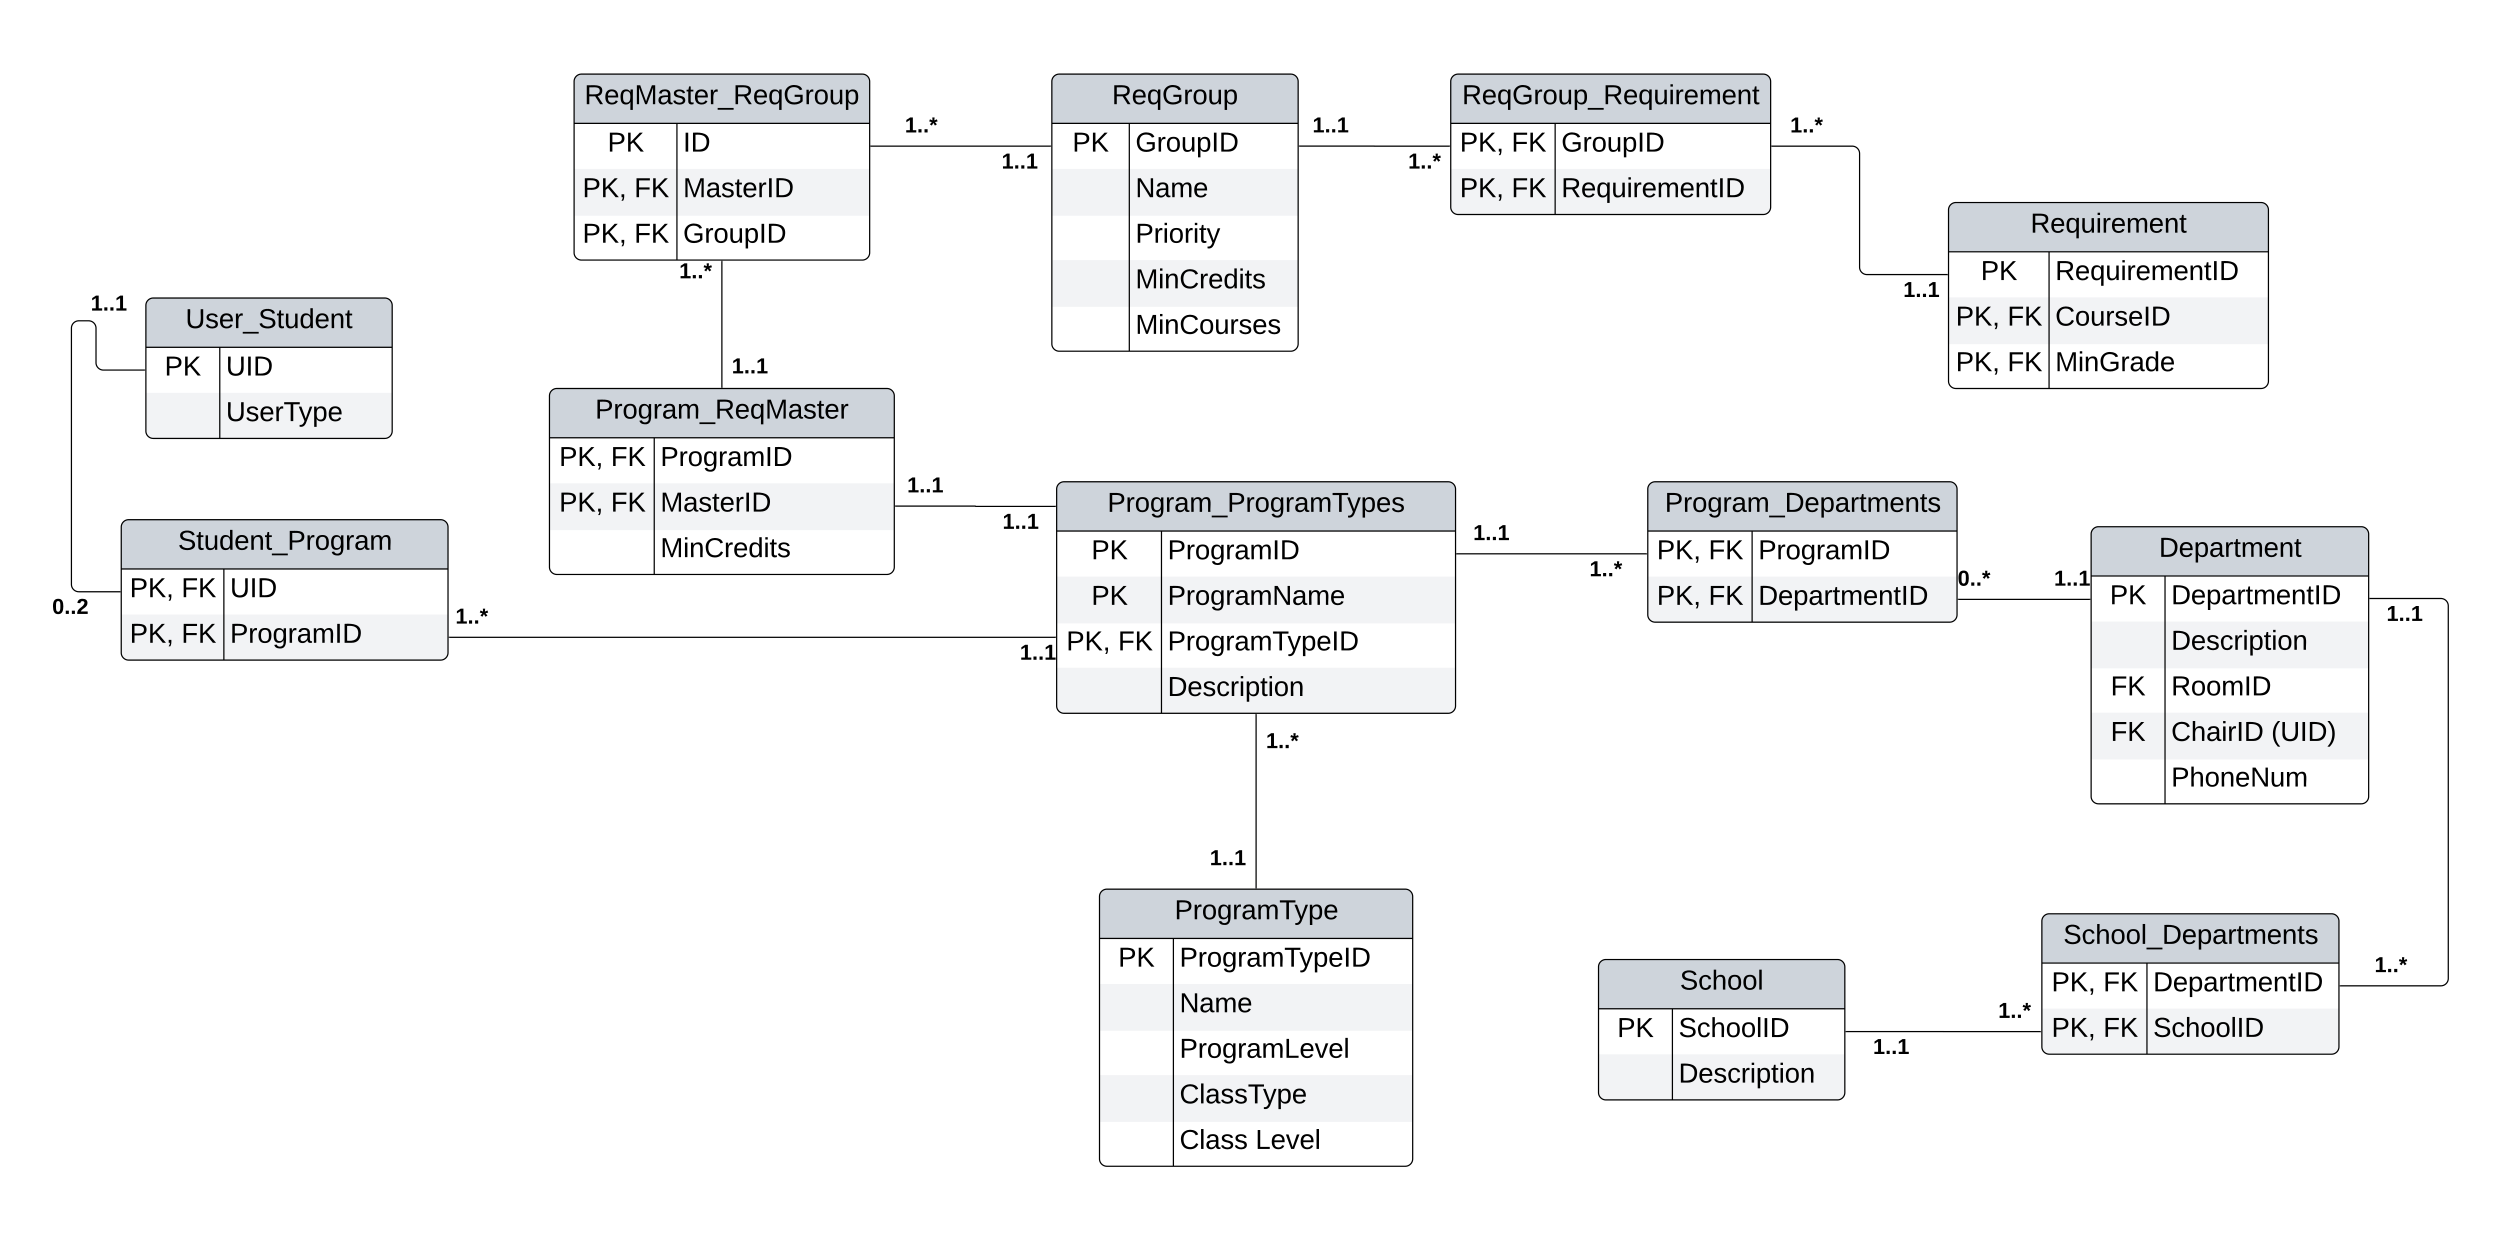<svg xmlns="http://www.w3.org/2000/svg" xmlns:xlink="http://www.w3.org/1999/xlink" xmlns:lucid="lucid" width="2030" height="1008"><g transform="translate(1658 -2598)" lucid:page-tab-id="tVgfkzbeLjFF"><path d="M-2000 2500H500v1500h-2500z" fill="#fff"/><path d="M-1 3435.66h-79v-.02h-79" stroke="#000" fill="none"/><path d="M-.5 3436.14H-1v-.95h.5zM-159 3436.1h-.5v-.93h.5z" stroke="#000" stroke-width=".05"/><use xlink:href="#a" transform="matrix(1,0,0,1,-137.119,3439.64) translate(0 14.222)"/><use xlink:href="#b" transform="matrix(1,0,0,1,-35.453,3410.326) translate(0 14.222)"/><path d="M-930.83 3008.96h64.8a.12.12 0 0 1 .12.12.12.12 0 0 0 .1.12h64.8" stroke="#000" fill="none"/><path d="M-930.82 3009.43h-.5v-.94h.5zM-800.5 3009.68h-.5v-.95h.5z" stroke="#000" stroke-width=".05"/><use xlink:href="#a" transform="matrix(1,0,0,1,-921.411,2983.626) translate(0 14.222)"/><use xlink:href="#a" transform="matrix(1,0,0,1,-843.965,3013.201) translate(0 14.222)"/><path d="M-475.1 3047.7H-321" stroke="#000" fill="none"/><path d="M-475.08 3048.17h-.52v-.95h.52zM-320.5 3048.18h-.5v-.95h.5z" stroke="#000" stroke-width=".05"/><use xlink:href="#b" transform="matrix(1,0,0,1,-367.352,3051.703) translate(0 14.222)"/><use xlink:href="#a" transform="matrix(1,0,0,1,-461.779,3022.358) translate(0 14.222)"/><path d="M-67.88 3084.7H39" stroke="#000" fill="none"/><path d="M-67.87 3085.18h-.5v-.95h.5zM39.5 3085.17H39v-.95h.5z" stroke="#000" stroke-width=".05"/><use xlink:href="#c" transform="matrix(1,0,0,1,-68.398,3059.372) translate(0 14.222)"/><use xlink:href="#a" transform="matrix(1,0,0,1,9.87,3059.361) translate(0 14.222)"/><path d="M-1540.54 2898.5h-33.5a6 6 0 0 1-6-6v-28a6 6 0 0 0-6-6h-7.96a6 6 0 0 0-6 6v208a6 6 0 0 0 6 6h33.46" stroke="#000" fill="none"/><path d="M-1540.04 2898.98h-.5v-.95h.5zM-1560.04 3078.98h-.5v-.95h.5z" stroke="#000" stroke-width=".05"/><use xlink:href="#a" transform="matrix(1,0,0,1,-1584.362,2835.967) translate(0 14.222)"/><use xlink:href="#d" transform="matrix(1,0,0,1,-1615.649,3082.282) translate(0 14.222)"/><path d="M-1293.2 3115.5H-801" stroke="#000" fill="none"/><path d="M-1293.2 3115.98h-.5v-.95h.5zM-800.5 3115.98h-.5v-.95h.5z" stroke="#000" stroke-width=".05"/><use xlink:href="#b" transform="matrix(1,0,0,1,-1288.215,3090.168) translate(0 14.222)"/><use xlink:href="#a" transform="matrix(1,0,0,1,-829.882,3119.509) translate(0 14.222)"/><path d="M266.35 3083.97l57.65.02a6 6 0 0 1 6 6v302.5a6 6 0 0 1-6 6h-81.77" stroke="#000" fill="none"/><path d="M266.37 3083.5v.94h-.52v-.95zM242.24 3398.98h-.5v-.95h.5z" stroke="#000" stroke-width=".05"/><use xlink:href="#b" transform="matrix(1,0,0,1,270.096,3373.173) translate(0 14.222)"/><use xlink:href="#a" transform="matrix(1,0,0,1,279.832,3087.98) translate(0 14.222)"/><path d="M-638.05 3178.2V3319" stroke="#000" fill="none"/><path d="M-637.57 3178.22h-.95v-.52h.95zM-637.57 3319.5h-.95v-.5h.95z" stroke="#000" stroke-width=".05"/><use xlink:href="#b" transform="matrix(1,0,0,1,-630.048,3191.285) translate(0 14.222)"/><use xlink:href="#a" transform="matrix(1,0,0,1,-675.678,3286.299) translate(0 14.222)"/><path d="M-800 2995.2a6 6 0 0 1 6-6h311.9a6 6 0 0 1 6 6v176a6 6 0 0 1-6 6H-794a6 6 0 0 1-6-6z" fill="#fff"/><path d="M-800 3066.2v38h323.9v-38M-800 3140.2v31a6 6 0 0 0 6 6h311.9a6 6 0 0 0 6-6v-31" fill="#f2f3f5"/><path d="M-800 3029.2v-34a6 6 0 0 1 6-6h311.9a6 6 0 0 1 6 6v34" fill="#ced4db"/><path d="M-800 2995.2a6 6 0 0 1 6-6h311.9a6 6 0 0 1 6 6v176a6 6 0 0 1-6 6H-794a6 6 0 0 1-6-6zM-800 3029.2h323.9M-714.88 3029.2v148" stroke="#000" fill="none"/><use xlink:href="#e" transform="matrix(1,0,0,1,-790,2989.203) translate(31.228 24.444)"/><use xlink:href="#f" transform="matrix(1,0,0,1,-795,3031.703) translate(23.185 20.444)"/><use xlink:href="#g" transform="matrix(1,0,0,1,-709.884,3031.703) translate(0 20.444)"/><use xlink:href="#f" transform="matrix(1,0,0,1,-795,3068.703) translate(23.185 20.444)"/><use xlink:href="#h" transform="matrix(1,0,0,1,-709.884,3068.703) translate(0 20.444)"/><use xlink:href="#i" transform="matrix(1,0,0,1,-795,3105.703) translate(2.846 20.444)"/><use xlink:href="#j" transform="matrix(1,0,0,1,-795,3105.703) translate(44.821 20.444)"/><use xlink:href="#k" transform="matrix(1,0,0,1,-709.884,3105.703) translate(0 20.444)"/><use xlink:href="#l" transform="matrix(1,0,0,1,-709.884,3142.703) translate(0 20.444)"/><path d="M-765.2 3326a6 6 0 0 1 6-6h242.3a6 6 0 0 1 6 6v213a6 6 0 0 1-6 6h-242.3a6 6 0 0 1-6-6z" fill="#fff"/><path d="M-765.2 3397v38h254.3v-38M-765.2 3471v38h254.3v-38" fill="#f2f3f5"/><path d="M-765.2 3360v-34a6 6 0 0 1 6-6h242.3a6 6 0 0 1 6 6v34" fill="#ced4db"/><path d="M-765.2 3326a6 6 0 0 1 6-6h242.3a6 6 0 0 1 6 6v213a6 6 0 0 1-6 6h-242.3a6 6 0 0 1-6-6zM-765.2 3360h254.3M-705.2 3360v185" stroke="#000" fill="none"/><use xlink:href="#m" transform="matrix(1,0,0,1,-755.207,3320) translate(50.957 24.444)"/><use xlink:href="#f" transform="matrix(1,0,0,1,-760.207,3362.5) translate(10.185 20.444)"/><use xlink:href="#k" transform="matrix(1,0,0,1,-700.207,3362.5) translate(0 20.444)"/><use xlink:href="#n" transform="matrix(1,0,0,1,-700.207,3399.5) translate(0 20.444)"/><use xlink:href="#o" transform="matrix(1,0,0,1,-700.207,3436.5) translate(0 20.444)"/><use xlink:href="#p" transform="matrix(1,0,0,1,-700.207,3473.5) translate(0 20.444)"/><use xlink:href="#q" transform="matrix(1,0,0,1,-700.207,3510.5) translate(0 20.444)"/><use xlink:href="#r" transform="matrix(1,0,0,1,-700.207,3510.5) translate(61.605 20.444)"/><path d="M-320 2995.2a6 6 0 0 1 6-6h239.12a6 6 0 0 1 6 6v102a6 6 0 0 1-6 6H-314a6 6 0 0 1-6-6z" fill="#fff"/><path d="M-320 3066.2v31a6 6 0 0 0 6 6h239.12a6 6 0 0 0 6-6v-31" fill="#f2f3f5"/><path d="M-320 3029.2v-34a6 6 0 0 1 6-6h239.12a6 6 0 0 1 6 6v34" fill="#ced4db"/><path d="M-320 2995.2a6 6 0 0 1 6-6h239.12a6 6 0 0 1 6 6v102a6 6 0 0 1-6 6H-314a6 6 0 0 1-6-6zM-320 3029.2h251.12M-235.28 3029.2v74" stroke="#000" fill="none"/><use xlink:href="#s" transform="matrix(1,0,0,1,-310,2989.203) translate(3.84 24.444)"/><use xlink:href="#i" transform="matrix(1,0,0,1,-315,3031.703) translate(2.346 20.444)"/><use xlink:href="#j" transform="matrix(1,0,0,1,-315,3031.703) translate(44.321 20.444)"/><use xlink:href="#g" transform="matrix(1,0,0,1,-230.281,3031.703) translate(0 20.444)"/><use xlink:href="#i" transform="matrix(1,0,0,1,-315,3068.703) translate(2.346 20.444)"/><use xlink:href="#j" transform="matrix(1,0,0,1,-315,3068.703) translate(44.321 20.444)"/><use xlink:href="#t" transform="matrix(1,0,0,1,-230.281,3068.703) translate(0 20.444)"/><path d="M40 3031.7a6 6 0 0 1 6-6h213.35a6 6 0 0 1 6 6v213a6 6 0 0 1-6 6H46a6 6 0 0 1-6-6z" fill="#fff"/><path d="M40 3102.7v38h225.35v-38M40 3176.7v38h225.35v-38" fill="#f2f3f5"/><path d="M40 3065.7v-34a6 6 0 0 1 6-6h213.35a6 6 0 0 1 6 6v34" fill="#ced4db"/><path d="M40 3031.7a6 6 0 0 1 6-6h213.35a6 6 0 0 1 6 6v213a6 6 0 0 1-6 6H46a6 6 0 0 1-6-6zM40 3065.7h225.35M100 3065.7v185" stroke="#000" fill="none"/><use xlink:href="#u" transform="matrix(1,0,0,1,50,3025.708) translate(45.068 24.444)"/><use xlink:href="#f" transform="matrix(1,0,0,1,45,3068.208) translate(10.185 20.444)"/><use xlink:href="#t" transform="matrix(1,0,0,1,105,3068.208) translate(0 20.444)"/><use xlink:href="#l" transform="matrix(1,0,0,1,105,3105.208) translate(0 20.444)"/><use xlink:href="#v" transform="matrix(1,0,0,1,45,3142.208) translate(10.833 20.444)"/><use xlink:href="#w" transform="matrix(1,0,0,1,105,3142.208) translate(0 20.444)"/><use xlink:href="#v" transform="matrix(1,0,0,1,45,3179.208) translate(10.833 20.444)"/><use xlink:href="#x" transform="matrix(1,0,0,1,105,3179.208) translate(0 20.444)"/><use xlink:href="#y" transform="matrix(1,0,0,1,105,3179.208) translate(81.235 20.444)"/><use xlink:href="#z" transform="matrix(1,0,0,1,105,3216.208) translate(0 20.444)"/><path d="M0 3346a6 6 0 0 1 6-6h229.23a6 6 0 0 1 6 6v102a6 6 0 0 1-6 6H6a6 6 0 0 1-6-6z" fill="#fff"/><path d="M0 3417v31a6 6 0 0 0 6 6h229.23a6 6 0 0 0 6-6v-31" fill="#f2f3f5"/><path d="M0 3380v-34a6 6 0 0 1 6-6h229.23a6 6 0 0 1 6 6v34" fill="#ced4db"/><path d="M0 3346a6 6 0 0 1 6-6h229.23a6 6 0 0 1 6 6v102a6 6 0 0 1-6 6H6a6 6 0 0 1-6-6zM0 3380h241.23M85.33 3380v74" stroke="#000" fill="none"/><use xlink:href="#A" transform="matrix(1,0,0,1,10,3340) translate(7.42 24.444)"/><use xlink:href="#i" transform="matrix(1,0,0,1,5,3382.5) translate(2.846 20.444)"/><use xlink:href="#j" transform="matrix(1,0,0,1,5,3382.5) translate(44.821 20.444)"/><use xlink:href="#t" transform="matrix(1,0,0,1,90.333,3382.5) translate(0 20.444)"/><use xlink:href="#i" transform="matrix(1,0,0,1,5,3419.5) translate(2.846 20.444)"/><use xlink:href="#j" transform="matrix(1,0,0,1,5,3419.5) translate(44.821 20.444)"/><use xlink:href="#B" transform="matrix(1,0,0,1,90.333,3419.5) translate(0 20.444)"/><path d="M-360 3383.13a6 6 0 0 1 6-6h188a6 6 0 0 1 6 6v102a6 6 0 0 1-6 6h-188a6 6 0 0 1-6-6z" fill="#fff"/><path d="M-360 3454.13v31a6 6 0 0 0 6 6h188a6 6 0 0 0 6-6v-31" fill="#f2f3f5"/><path d="M-360 3417.13v-34a6 6 0 0 1 6-6h188a6 6 0 0 1 6 6v34" fill="#ced4db"/><path d="M-360 3383.13a6 6 0 0 1 6-6h188a6 6 0 0 1 6 6v102a6 6 0 0 1-6 6h-188a6 6 0 0 1-6-6zM-360 3417.13h200M-300 3417.13v74" stroke="#000" fill="none"/><use xlink:href="#C" transform="matrix(1,0,0,1,-350,3377.132) translate(56.08 24.444)"/><use xlink:href="#f" transform="matrix(1,0,0,1,-355,3419.632) translate(10.185 20.444)"/><use xlink:href="#B" transform="matrix(1,0,0,1,-295,3419.632) translate(0 20.444)"/><use xlink:href="#l" transform="matrix(1,0,0,1,-295,3456.632) translate(0 20.444)"/><path d="M-1559.54 3026a6 6 0 0 1 6-6h253.33a6 6 0 0 1 6 6v102a6 6 0 0 1-6 6h-253.34a6 6 0 0 1-6-6z" fill="#fff"/><path d="M-1559.54 3097v31a6 6 0 0 0 6 6h253.33a6 6 0 0 0 6-6v-31" fill="#f2f3f5"/><path d="M-1559.54 3060v-34a6 6 0 0 1 6-6h253.33a6 6 0 0 1 6 6v34" fill="#ced4db"/><path d="M-1559.54 3026a6 6 0 0 1 6-6h253.33a6 6 0 0 1 6 6v102a6 6 0 0 1-6 6h-253.34a6 6 0 0 1-6-6zM-1559.54 3060h265.33M-1476.22 3060v74" stroke="#000" fill="none"/><use xlink:href="#D" transform="matrix(1,0,0,1,-1549.538,3019.999) translate(36.056 24.444)"/><use xlink:href="#i" transform="matrix(1,0,0,1,-1554.538,3062.499) translate(1.846 20.444)"/><use xlink:href="#j" transform="matrix(1,0,0,1,-1554.538,3062.499) translate(43.821 20.444)"/><use xlink:href="#E" transform="matrix(1,0,0,1,-1471.221,3062.499) translate(0 20.444)"/><use xlink:href="#i" transform="matrix(1,0,0,1,-1554.538,3099.499) translate(1.846 20.444)"/><use xlink:href="#j" transform="matrix(1,0,0,1,-1554.538,3099.499) translate(43.821 20.444)"/><use xlink:href="#g" transform="matrix(1,0,0,1,-1471.221,3099.499) translate(0 20.444)"/><path d="M-1539.54 2846a6 6 0 0 1 6-6h188a6 6 0 0 1 6 6v102a6 6 0 0 1-6 6h-188a6 6 0 0 1-6-6z" fill="#fff"/><path d="M-1539.54 2917v31a6 6 0 0 0 6 6h188a6 6 0 0 0 6-6v-31" fill="#f2f3f5"/><path d="M-1539.54 2880v-34a6 6 0 0 1 6-6h188a6 6 0 0 1 6 6v34" fill="#ced4db"/><path d="M-1539.54 2846a6 6 0 0 1 6-6h188a6 6 0 0 1 6 6v102a6 6 0 0 1-6 6h-188a6 6 0 0 1-6-6zM-1539.54 2880h200M-1479.54 2880v74" stroke="#000" fill="none"/><use xlink:href="#F" transform="matrix(1,0,0,1,-1529.538,2840) translate(22.16 24.444)"/><use xlink:href="#f" transform="matrix(1,0,0,1,-1534.538,2882.5) translate(10.185 20.444)"/><use xlink:href="#E" transform="matrix(1,0,0,1,-1474.538,2882.5) translate(0 20.444)"/><use xlink:href="#G" transform="matrix(1,0,0,1,-1474.538,2919.5) translate(0 20.444)"/><path d="M-1191.83 2664.18a6 6 0 0 1 6-6h228a6 6 0 0 1 6 6v139a6 6 0 0 1-6 6h-228a6 6 0 0 1-6-6z" fill="#fff"/><path d="M-1191.83 2735.18v38h240v-38" fill="#f2f3f5"/><path d="M-1191.83 2698.18v-34a6 6 0 0 1 6-6h228a6 6 0 0 1 6 6v34" fill="#ced4db"/><path d="M-1191.83 2664.18a6 6 0 0 1 6-6h228a6 6 0 0 1 6 6v139a6 6 0 0 1-6 6h-228a6 6 0 0 1-6-6zM-1191.83 2698.18h240M-1108.33 2698.18v111" stroke="#000" fill="none"/><use xlink:href="#H" transform="matrix(1,0,0,1,-1181.831,2658.175) translate(-1.574 24.444)"/><use xlink:href="#f" transform="matrix(1,0,0,1,-1186.831,2700.675) translate(22.185 20.444)"/><use xlink:href="#I" transform="matrix(1,0,0,1,-1103.33,2700.675) translate(0 20.444)"/><use xlink:href="#i" transform="matrix(1,0,0,1,-1186.831,2737.675) translate(1.846 20.444)"/><use xlink:href="#j" transform="matrix(1,0,0,1,-1186.831,2737.675) translate(43.821 20.444)"/><use xlink:href="#J" transform="matrix(1,0,0,1,-1103.33,2737.675) translate(0 20.444)"/><use xlink:href="#i" transform="matrix(1,0,0,1,-1186.831,2774.675) translate(1.846 20.444)"/><use xlink:href="#j" transform="matrix(1,0,0,1,-1186.831,2774.675) translate(43.821 20.444)"/><use xlink:href="#K" transform="matrix(1,0,0,1,-1103.33,2774.675) translate(0 20.444)"/><path d="M-803.9 2664.18a6 6 0 0 1 6-6h188a6 6 0 0 1 6 6v213a6 6 0 0 1-6 6h-188a6 6 0 0 1-6-6z" fill="#fff"/><path d="M-803.9 2735.18v38h200v-38M-803.9 2809.18v38h200v-38" fill="#f2f3f5"/><path d="M-803.9 2698.18v-34a6 6 0 0 1 6-6h188a6 6 0 0 1 6 6v34" fill="#ced4db"/><path d="M-803.9 2664.18a6 6 0 0 1 6-6h188a6 6 0 0 1 6 6v213a6 6 0 0 1-6 6h-188a6 6 0 0 1-6-6zM-803.9 2698.18h200M-741 2698.18v185" stroke="#000" fill="none"/><use xlink:href="#L" transform="matrix(1,0,0,1,-793.904,2658.175) translate(38.827 24.444)"/><use xlink:href="#f" transform="matrix(1,0,0,1,-798.904,2700.675) translate(11.685 20.444)"/><use xlink:href="#K" transform="matrix(1,0,0,1,-736.01,2700.675) translate(0 20.444)"/><use xlink:href="#n" transform="matrix(1,0,0,1,-736.01,2737.675) translate(0 20.444)"/><use xlink:href="#M" transform="matrix(1,0,0,1,-736.01,2774.675) translate(0 20.444)"/><use xlink:href="#N" transform="matrix(1,0,0,1,-736.01,2811.675) translate(0 20.444)"/><use xlink:href="#O" transform="matrix(1,0,0,1,-736.01,2848.675) translate(0 20.444)"/><path d="M-950.83 2716.67h145.93" stroke="#000" fill="none"/><path d="M-950.82 2717.14h-.5v-.95h.5zM-804.4 2717.14h-.52v-.95h.52z" stroke="#000" stroke-width=".05"/><use xlink:href="#b" transform="matrix(1,0,0,1,-923.277,2691.335) translate(0 14.222)"/><use xlink:href="#a" transform="matrix(1,0,0,1,-844.712,2720.665) translate(0 14.222)"/><path d="M-602.9 2716.64h60.93l.02.02v.02H-481" stroke="#000" fill="none"/><path d="M-602.9 2717.12h-.5v-.95h.5zM-480.5 2717.15h-.5v-.95h.5z" stroke="#000" stroke-width=".05"/><use xlink:href="#a" transform="matrix(1,0,0,1,-592.273,2691.312) translate(0 14.222)"/><use xlink:href="#b" transform="matrix(1,0,0,1,-514.585,2720.675) translate(0 14.222)"/><path d="M-75.8 2768.46a6 6 0 0 1 6-6h247.77a6 6 0 0 1 6 6v139a6 6 0 0 1-6 6H-69.8a6 6 0 0 1-6-6z" fill="#fff"/><path d="M-75.8 2839.46v38h259.77v-38" fill="#f2f3f5"/><path d="M-75.8 2802.46v-34a6 6 0 0 1 6-6h247.77a6 6 0 0 1 6 6v34" fill="#ced4db"/><path d="M-75.8 2768.46a6 6 0 0 1 6-6h247.77a6 6 0 0 1 6 6v139a6 6 0 0 1-6 6H-69.8a6 6 0 0 1-6-6zM-75.8 2802.46h259.77M5.84 2802.46v111" stroke="#000" fill="none"/><use xlink:href="#P" transform="matrix(1,0,0,1,-65.793,2762.456) translate(56.543 24.444)"/><use xlink:href="#f" transform="matrix(1,0,0,1,-70.793,2804.956) translate(21.185 20.444)"/><use xlink:href="#Q" transform="matrix(1,0,0,1,10.844,2804.956) translate(0 20.444)"/><use xlink:href="#i" transform="matrix(1,0,0,1,-70.793,2841.956) translate(0.846 20.444)"/><use xlink:href="#j" transform="matrix(1,0,0,1,-70.793,2841.956) translate(42.821 20.444)"/><use xlink:href="#R" transform="matrix(1,0,0,1,10.844,2841.956) translate(0 20.444)"/><use xlink:href="#i" transform="matrix(1,0,0,1,-70.793,2878.956) translate(0.846 20.444)"/><use xlink:href="#j" transform="matrix(1,0,0,1,-70.793,2878.956) translate(42.821 20.444)"/><use xlink:href="#S" transform="matrix(1,0,0,1,10.844,2878.956) translate(0 20.444)"/><path d="M-1211.83 2919.46a6 6 0 0 1 6-6h268a6 6 0 0 1 6 6v139a6 6 0 0 1-6 6h-268a6 6 0 0 1-6-6z" fill="#fff"/><path d="M-1211.83 2990.46v38h280v-38" fill="#f2f3f5"/><path d="M-1211.83 2953.46v-34a6 6 0 0 1 6-6h268a6 6 0 0 1 6 6v34" fill="#ced4db"/><path d="M-1211.83 2919.46a6 6 0 0 1 6-6h268a6 6 0 0 1 6 6v139a6 6 0 0 1-6 6h-268a6 6 0 0 1-6-6zM-1211.83 2953.46h280M-1126.76 2953.46v111" stroke="#000" fill="none"/><use xlink:href="#T" transform="matrix(1,0,0,1,-1201.831,2913.456) translate(27.099 24.444)"/><use xlink:href="#i" transform="matrix(1,0,0,1,-1206.831,2955.956) translate(2.846 20.444)"/><use xlink:href="#j" transform="matrix(1,0,0,1,-1206.831,2955.956) translate(44.821 20.444)"/><use xlink:href="#g" transform="matrix(1,0,0,1,-1121.757,2955.956) translate(0 20.444)"/><use xlink:href="#i" transform="matrix(1,0,0,1,-1206.831,2992.956) translate(2.846 20.444)"/><use xlink:href="#j" transform="matrix(1,0,0,1,-1206.831,2992.956) translate(44.821 20.444)"/><use xlink:href="#J" transform="matrix(1,0,0,1,-1121.757,2992.956) translate(0 20.444)"/><use xlink:href="#N" transform="matrix(1,0,0,1,-1121.757,3029.956) translate(0 20.444)"/><path d="M-1071.83 2912.46v-102.28" stroke="#000" fill="none"/><path d="M-1071.36 2912.96h-.95v-.52h.94zM-1071.36 2810.2h-.95v-.52h.94z" stroke="#000" stroke-width=".05"/><use xlink:href="#b" transform="matrix(1,0,0,1,-1106.498,2809.771) translate(0 14.222)"/><use xlink:href="#a" transform="matrix(1,0,0,1,-1063.831,2886.975) translate(0 14.222)"/><path d="M-480 2664.18a6 6 0 0 1 6-6h247.76a6 6 0 0 1 6 6v102a6 6 0 0 1-6 6H-474a6 6 0 0 1-6-6z" fill="#fff"/><path d="M-480 2735.18v31a6 6 0 0 0 6 6h247.76a6 6 0 0 0 6-6v-31" fill="#f2f3f5"/><path d="M-480 2698.18v-34a6 6 0 0 1 6-6h247.76a6 6 0 0 1 6 6v34" fill="#ced4db"/><path d="M-480 2664.18a6 6 0 0 1 6-6h247.76a6 6 0 0 1 6 6v102a6 6 0 0 1-6 6H-474a6 6 0 0 1-6-6zM-480 2698.18h259.76M-395.22 2698.18v74" stroke="#000" fill="none"/><g><use xlink:href="#U" transform="matrix(1,0,0,1,-470,2658.175) translate(-0.802 24.444)"/></g><g><use xlink:href="#i" transform="matrix(1,0,0,1,-475,2700.675) translate(2.346 20.444)"/><use xlink:href="#j" transform="matrix(1,0,0,1,-475,2700.675) translate(44.321 20.444)"/></g><g><use xlink:href="#K" transform="matrix(1,0,0,1,-390.22,2700.675) translate(0 20.444)"/></g><g><use xlink:href="#i" transform="matrix(1,0,0,1,-475,2737.675) translate(2.346 20.444)"/><use xlink:href="#j" transform="matrix(1,0,0,1,-475,2737.675) translate(44.321 20.444)"/></g><g><use xlink:href="#Q" transform="matrix(1,0,0,1,-390.22,2737.675) translate(0 20.444)"/></g><path d="M-219.24 2716.68h65.22a6 6 0 0 1 6 6v92.27a6 6 0 0 0 6 6h65.23" stroke="#000" fill="none"/><path d="M-219.23 2717.15h-.5v-.95h.5zM-76.3 2821.43h-.5v-.95h.5z" stroke="#000" stroke-width=".05"/><g><use xlink:href="#b" transform="matrix(1,0,0,1,-204.406,2691.342) translate(0 14.222)"/></g><g><use xlink:href="#a" transform="matrix(1,0,0,1,-112.554,2824.952) translate(0 14.222)"/></g><defs><path d="M23 0v-37h61v-169l-59 37v-38l62-41h46v211h57V0H23" id="V"/><path d="M24 0v-54h51V0H24" id="W"/><g id="a"><use transform="matrix(0.049,0,0,0.049,0,0)" xlink:href="#V"/><use transform="matrix(0.049,0,0,0.049,9.877,0)" xlink:href="#W"/><use transform="matrix(0.049,0,0,0.049,14.815,0)" xlink:href="#W"/><use transform="matrix(0.049,0,0,0.049,19.753,0)" xlink:href="#V"/></g><path d="M86-200l42-18 12 35-44 11 32 37-32 21-26-44-26 44-32-21 33-37-44-11 12-35 42 18-3-48h38" id="X"/><g id="b"><use transform="matrix(0.049,0,0,0.049,0,0)" xlink:href="#V"/><use transform="matrix(0.049,0,0,0.049,9.877,0)" xlink:href="#W"/><use transform="matrix(0.049,0,0,0.049,14.815,0)" xlink:href="#W"/><use transform="matrix(0.049,0,0,0.049,19.753,0)" xlink:href="#X"/></g><path d="M101-251c68 0 84 54 84 127C185-50 166 4 99 4S15-52 14-124c-1-75 17-127 87-127zm-1 216c37-5 36-46 36-89s4-89-36-89c-39 0-36 45-36 89 0 43-3 85 36 89" id="Y"/><g id="c"><use transform="matrix(0.049,0,0,0.049,0,0)" xlink:href="#Y"/><use transform="matrix(0.049,0,0,0.049,9.877,0)" xlink:href="#W"/><use transform="matrix(0.049,0,0,0.049,14.815,0)" xlink:href="#W"/><use transform="matrix(0.049,0,0,0.049,19.753,0)" xlink:href="#X"/></g><path d="M182-182c0 78-84 86-111 141h115V0H12c-6-101 99-100 120-180 1-22-12-31-33-32-23 0-32 14-35 34l-49-3c5-45 32-70 84-70 51 0 83 22 83 69" id="Z"/><g id="d"><use transform="matrix(0.049,0,0,0.049,0,0)" xlink:href="#Y"/><use transform="matrix(0.049,0,0,0.049,9.877,0)" xlink:href="#W"/><use transform="matrix(0.049,0,0,0.049,14.815,0)" xlink:href="#W"/><use transform="matrix(0.049,0,0,0.049,19.753,0)" xlink:href="#Z"/></g><path d="M30-248c87 1 191-15 191 75 0 78-77 80-158 76V0H30v-248zm33 125c57 0 124 11 124-50 0-59-68-47-124-48v98" id="aa"/><path d="M114-163C36-179 61-72 57 0H25l-1-190h30c1 12-1 29 2 39 6-27 23-49 58-41v29" id="ab"/><path d="M100-194c62-1 85 37 85 99 1 63-27 99-86 99S16-35 15-95c0-66 28-99 85-99zM99-20c44 1 53-31 53-75 0-43-8-75-51-75s-53 32-53 75 10 74 51 75" id="ac"/><path d="M177-190C167-65 218 103 67 71c-23-6-38-20-44-43l32-5c15 47 100 32 89-28v-30C133-14 115 1 83 1 29 1 15-40 15-95c0-56 16-97 71-98 29-1 48 16 59 35 1-10 0-23 2-32h30zM94-22c36 0 50-32 50-73 0-42-14-75-50-75-39 0-46 34-46 75s6 73 46 73" id="ad"/><path d="M141-36C126-15 110 5 73 4 37 3 15-17 15-53c-1-64 63-63 125-63 3-35-9-54-41-54-24 1-41 7-42 31l-33-3c5-37 33-52 76-52 45 0 72 20 72 64v82c-1 20 7 32 28 27v20c-31 9-61-2-59-35zM48-53c0 20 12 33 32 33 41-3 63-29 60-74-43 2-92-5-92 41" id="ae"/><path d="M210-169c-67 3-38 105-44 169h-31v-121c0-29-5-50-35-48C34-165 62-65 56 0H25l-1-190h30c1 10-1 24 2 32 10-44 99-50 107 0 11-21 27-35 58-36 85-2 47 119 55 194h-31v-121c0-29-5-49-35-48" id="af"/><path d="M-5 72V49h209v23H-5" id="ag"/><path d="M127-220V0H93v-220H8v-28h204v28h-85" id="ah"/><path d="M179-190L93 31C79 59 56 82 12 73V49c39 6 53-20 64-50L1-190h34L92-34l54-156h33" id="ai"/><path d="M115-194c55 1 70 41 70 98S169 2 115 4C84 4 66-9 55-30l1 105H24l-1-265h31l2 30c10-21 28-34 59-34zm-8 174c40 0 45-34 45-75s-6-73-45-74c-42 0-51 32-51 76 0 43 10 73 51 73" id="aj"/><path d="M100-194c63 0 86 42 84 106H49c0 40 14 67 53 68 26 1 43-12 49-29l28 8c-11 28-37 45-77 45C44 4 14-33 15-96c1-61 26-98 85-98zm52 81c6-60-76-77-97-28-3 7-6 17-6 28h103" id="ak"/><path d="M135-143c-3-34-86-38-87 0 15 53 115 12 119 90S17 21 10-45l28-5c4 36 97 45 98 0-10-56-113-15-118-90-4-57 82-63 122-42 12 7 21 19 24 35" id="al"/><g id="e"><use transform="matrix(0.062,0,0,0.062,0,0)" xlink:href="#aa"/><use transform="matrix(0.062,0,0,0.062,14.815,0)" xlink:href="#ab"/><use transform="matrix(0.062,0,0,0.062,22.16,0)" xlink:href="#ac"/><use transform="matrix(0.062,0,0,0.062,34.506,0)" xlink:href="#ad"/><use transform="matrix(0.062,0,0,0.062,46.852,0)" xlink:href="#ab"/><use transform="matrix(0.062,0,0,0.062,54.198,0)" xlink:href="#ae"/><use transform="matrix(0.062,0,0,0.062,66.543,0)" xlink:href="#af"/><use transform="matrix(0.062,0,0,0.062,85,0)" xlink:href="#ag"/><use transform="matrix(0.062,0,0,0.062,97.346,0)" xlink:href="#aa"/><use transform="matrix(0.062,0,0,0.062,112.16,0)" xlink:href="#ab"/><use transform="matrix(0.062,0,0,0.062,119.506,0)" xlink:href="#ac"/><use transform="matrix(0.062,0,0,0.062,131.852,0)" xlink:href="#ad"/><use transform="matrix(0.062,0,0,0.062,144.198,0)" xlink:href="#ab"/><use transform="matrix(0.062,0,0,0.062,151.543,0)" xlink:href="#ae"/><use transform="matrix(0.062,0,0,0.062,163.889,0)" xlink:href="#af"/><use transform="matrix(0.062,0,0,0.062,182.346,0)" xlink:href="#ah"/><use transform="matrix(0.062,0,0,0.062,194.63,0)" xlink:href="#ai"/><use transform="matrix(0.062,0,0,0.062,205.741,0)" xlink:href="#aj"/><use transform="matrix(0.062,0,0,0.062,218.086,0)" xlink:href="#ak"/><use transform="matrix(0.062,0,0,0.062,230.432,0)" xlink:href="#al"/></g><path d="M194 0L95-120 63-95V0H30v-248h33v124l119-124h40L117-140 236 0h-42" id="am"/><g id="f"><use transform="matrix(0.062,0,0,0.062,0,0)" xlink:href="#aa"/><use transform="matrix(0.062,0,0,0.062,14.815,0)" xlink:href="#am"/></g><path d="M33 0v-248h34V0H33" id="an"/><path d="M30-248c118-7 216 8 213 122C240-48 200 0 122 0H30v-248zM63-27c89 8 146-16 146-99s-60-101-146-95v194" id="ao"/><g id="g"><use transform="matrix(0.062,0,0,0.062,0,0)" xlink:href="#aa"/><use transform="matrix(0.062,0,0,0.062,14.815,0)" xlink:href="#ab"/><use transform="matrix(0.062,0,0,0.062,22.16,0)" xlink:href="#ac"/><use transform="matrix(0.062,0,0,0.062,34.506,0)" xlink:href="#ad"/><use transform="matrix(0.062,0,0,0.062,46.852,0)" xlink:href="#ab"/><use transform="matrix(0.062,0,0,0.062,54.198,0)" xlink:href="#ae"/><use transform="matrix(0.062,0,0,0.062,66.543,0)" xlink:href="#af"/><use transform="matrix(0.062,0,0,0.062,85,0)" xlink:href="#an"/><use transform="matrix(0.062,0,0,0.062,91.173,0)" xlink:href="#ao"/></g><path d="M190 0L58-211 59 0H30v-248h39L202-35l-2-213h31V0h-41" id="ap"/><g id="h"><use transform="matrix(0.062,0,0,0.062,0,0)" xlink:href="#aa"/><use transform="matrix(0.062,0,0,0.062,14.815,0)" xlink:href="#ab"/><use transform="matrix(0.062,0,0,0.062,22.16,0)" xlink:href="#ac"/><use transform="matrix(0.062,0,0,0.062,34.506,0)" xlink:href="#ad"/><use transform="matrix(0.062,0,0,0.062,46.852,0)" xlink:href="#ab"/><use transform="matrix(0.062,0,0,0.062,54.198,0)" xlink:href="#ae"/><use transform="matrix(0.062,0,0,0.062,66.543,0)" xlink:href="#af"/><use transform="matrix(0.062,0,0,0.062,85,0)" xlink:href="#ap"/><use transform="matrix(0.062,0,0,0.062,100.988,0)" xlink:href="#ae"/><use transform="matrix(0.062,0,0,0.062,113.333,0)" xlink:href="#af"/><use transform="matrix(0.062,0,0,0.062,131.79,0)" xlink:href="#ak"/></g><path d="M68-38c1 34 0 65-14 84H32c9-13 17-26 17-46H33v-38h35" id="aq"/><g id="i"><use transform="matrix(0.062,0,0,0.062,0,0)" xlink:href="#aa"/><use transform="matrix(0.062,0,0,0.062,14.815,0)" xlink:href="#am"/><use transform="matrix(0.062,0,0,0.062,29.63,0)" xlink:href="#aq"/></g><path d="M63-220v92h138v28H63V0H30v-248h175v28H63" id="ar"/><g id="j"><use transform="matrix(0.062,0,0,0.062,0,0)" xlink:href="#ar"/><use transform="matrix(0.062,0,0,0.062,13.519,0)" xlink:href="#am"/></g><g id="k"><use transform="matrix(0.062,0,0,0.062,0,0)" xlink:href="#aa"/><use transform="matrix(0.062,0,0,0.062,14.815,0)" xlink:href="#ab"/><use transform="matrix(0.062,0,0,0.062,22.16,0)" xlink:href="#ac"/><use transform="matrix(0.062,0,0,0.062,34.506,0)" xlink:href="#ad"/><use transform="matrix(0.062,0,0,0.062,46.852,0)" xlink:href="#ab"/><use transform="matrix(0.062,0,0,0.062,54.198,0)" xlink:href="#ae"/><use transform="matrix(0.062,0,0,0.062,66.543,0)" xlink:href="#af"/><use transform="matrix(0.062,0,0,0.062,85,0)" xlink:href="#ah"/><use transform="matrix(0.062,0,0,0.062,97.284,0)" xlink:href="#ai"/><use transform="matrix(0.062,0,0,0.062,108.395,0)" xlink:href="#aj"/><use transform="matrix(0.062,0,0,0.062,120.741,0)" xlink:href="#ak"/><use transform="matrix(0.062,0,0,0.062,133.086,0)" xlink:href="#an"/><use transform="matrix(0.062,0,0,0.062,139.259,0)" xlink:href="#ao"/></g><path d="M96-169c-40 0-48 33-48 73s9 75 48 75c24 0 41-14 43-38l32 2c-6 37-31 61-74 61-59 0-76-41-82-99-10-93 101-131 147-64 4 7 5 14 7 22l-32 3c-4-21-16-35-41-35" id="as"/><path d="M24-231v-30h32v30H24zM24 0v-190h32V0H24" id="at"/><path d="M59-47c-2 24 18 29 38 22v24C64 9 27 4 27-40v-127H5v-23h24l9-43h21v43h35v23H59v120" id="au"/><path d="M117-194c89-4 53 116 60 194h-32v-121c0-31-8-49-39-48C34-167 62-67 57 0H25l-1-190h30c1 10-1 24 2 32 11-22 29-35 61-36" id="av"/><g id="l"><use transform="matrix(0.062,0,0,0.062,0,0)" xlink:href="#ao"/><use transform="matrix(0.062,0,0,0.062,15.988,0)" xlink:href="#ak"/><use transform="matrix(0.062,0,0,0.062,28.333,0)" xlink:href="#al"/><use transform="matrix(0.062,0,0,0.062,39.444,0)" xlink:href="#as"/><use transform="matrix(0.062,0,0,0.062,50.556,0)" xlink:href="#ab"/><use transform="matrix(0.062,0,0,0.062,57.901,0)" xlink:href="#at"/><use transform="matrix(0.062,0,0,0.062,62.778,0)" xlink:href="#aj"/><use transform="matrix(0.062,0,0,0.062,75.123,0)" xlink:href="#au"/><use transform="matrix(0.062,0,0,0.062,81.296,0)" xlink:href="#at"/><use transform="matrix(0.062,0,0,0.062,86.173,0)" xlink:href="#ac"/><use transform="matrix(0.062,0,0,0.062,98.519,0)" xlink:href="#av"/></g><g id="m"><use transform="matrix(0.062,0,0,0.062,0,0)" xlink:href="#aa"/><use transform="matrix(0.062,0,0,0.062,14.815,0)" xlink:href="#ab"/><use transform="matrix(0.062,0,0,0.062,22.16,0)" xlink:href="#ac"/><use transform="matrix(0.062,0,0,0.062,34.506,0)" xlink:href="#ad"/><use transform="matrix(0.062,0,0,0.062,46.852,0)" xlink:href="#ab"/><use transform="matrix(0.062,0,0,0.062,54.198,0)" xlink:href="#ae"/><use transform="matrix(0.062,0,0,0.062,66.543,0)" xlink:href="#af"/><use transform="matrix(0.062,0,0,0.062,85,0)" xlink:href="#ah"/><use transform="matrix(0.062,0,0,0.062,97.284,0)" xlink:href="#ai"/><use transform="matrix(0.062,0,0,0.062,108.395,0)" xlink:href="#aj"/><use transform="matrix(0.062,0,0,0.062,120.741,0)" xlink:href="#ak"/></g><g id="n"><use transform="matrix(0.062,0,0,0.062,0,0)" xlink:href="#ap"/><use transform="matrix(0.062,0,0,0.062,15.988,0)" xlink:href="#ae"/><use transform="matrix(0.062,0,0,0.062,28.333,0)" xlink:href="#af"/><use transform="matrix(0.062,0,0,0.062,46.79,0)" xlink:href="#ak"/></g><path d="M30 0v-248h33v221h125V0H30" id="aw"/><path d="M108 0H70L1-190h34L89-25l56-165h34" id="ax"/><path d="M24 0v-261h32V0H24" id="ay"/><g id="o"><use transform="matrix(0.062,0,0,0.062,0,0)" xlink:href="#aa"/><use transform="matrix(0.062,0,0,0.062,14.815,0)" xlink:href="#ab"/><use transform="matrix(0.062,0,0,0.062,22.16,0)" xlink:href="#ac"/><use transform="matrix(0.062,0,0,0.062,34.506,0)" xlink:href="#ad"/><use transform="matrix(0.062,0,0,0.062,46.852,0)" xlink:href="#ab"/><use transform="matrix(0.062,0,0,0.062,54.198,0)" xlink:href="#ae"/><use transform="matrix(0.062,0,0,0.062,66.543,0)" xlink:href="#af"/><use transform="matrix(0.062,0,0,0.062,85,0)" xlink:href="#aw"/><use transform="matrix(0.062,0,0,0.062,97.346,0)" xlink:href="#ak"/><use transform="matrix(0.062,0,0,0.062,109.691,0)" xlink:href="#ax"/><use transform="matrix(0.062,0,0,0.062,120.802,0)" xlink:href="#ak"/><use transform="matrix(0.062,0,0,0.062,133.148,0)" xlink:href="#ay"/></g><path d="M212-179c-10-28-35-45-73-45-59 0-87 40-87 99 0 60 29 101 89 101 43 0 62-24 78-52l27 14C228-24 195 4 139 4 59 4 22-46 18-125c-6-104 99-153 187-111 19 9 31 26 39 46" id="az"/><g id="p"><use transform="matrix(0.062,0,0,0.062,0,0)" xlink:href="#az"/><use transform="matrix(0.062,0,0,0.062,15.988,0)" xlink:href="#ay"/><use transform="matrix(0.062,0,0,0.062,20.864,0)" xlink:href="#ae"/><use transform="matrix(0.062,0,0,0.062,33.21,0)" xlink:href="#al"/><use transform="matrix(0.062,0,0,0.062,44.321,0)" xlink:href="#al"/><use transform="matrix(0.062,0,0,0.062,55.432,0)" xlink:href="#ah"/><use transform="matrix(0.062,0,0,0.062,67.716,0)" xlink:href="#ai"/><use transform="matrix(0.062,0,0,0.062,78.827,0)" xlink:href="#aj"/><use transform="matrix(0.062,0,0,0.062,91.173,0)" xlink:href="#ak"/></g><g id="q"><use transform="matrix(0.062,0,0,0.062,0,0)" xlink:href="#az"/><use transform="matrix(0.062,0,0,0.062,15.988,0)" xlink:href="#ay"/><use transform="matrix(0.062,0,0,0.062,20.864,0)" xlink:href="#ae"/><use transform="matrix(0.062,0,0,0.062,33.21,0)" xlink:href="#al"/><use transform="matrix(0.062,0,0,0.062,44.321,0)" xlink:href="#al"/></g><g id="r"><use transform="matrix(0.062,0,0,0.062,0,0)" xlink:href="#aw"/><use transform="matrix(0.062,0,0,0.062,12.346,0)" xlink:href="#ak"/><use transform="matrix(0.062,0,0,0.062,24.691,0)" xlink:href="#ax"/><use transform="matrix(0.062,0,0,0.062,35.802,0)" xlink:href="#ak"/><use transform="matrix(0.062,0,0,0.062,48.148,0)" xlink:href="#ay"/></g><g id="s"><use transform="matrix(0.062,0,0,0.062,0,0)" xlink:href="#aa"/><use transform="matrix(0.062,0,0,0.062,14.815,0)" xlink:href="#ab"/><use transform="matrix(0.062,0,0,0.062,22.16,0)" xlink:href="#ac"/><use transform="matrix(0.062,0,0,0.062,34.506,0)" xlink:href="#ad"/><use transform="matrix(0.062,0,0,0.062,46.852,0)" xlink:href="#ab"/><use transform="matrix(0.062,0,0,0.062,54.198,0)" xlink:href="#ae"/><use transform="matrix(0.062,0,0,0.062,66.543,0)" xlink:href="#af"/><use transform="matrix(0.062,0,0,0.062,85,0)" xlink:href="#ag"/><use transform="matrix(0.062,0,0,0.062,97.346,0)" xlink:href="#ao"/><use transform="matrix(0.062,0,0,0.062,113.333,0)" xlink:href="#ak"/><use transform="matrix(0.062,0,0,0.062,125.679,0)" xlink:href="#aj"/><use transform="matrix(0.062,0,0,0.062,138.025,0)" xlink:href="#ae"/><use transform="matrix(0.062,0,0,0.062,150.37,0)" xlink:href="#ab"/><use transform="matrix(0.062,0,0,0.062,157.716,0)" xlink:href="#au"/><use transform="matrix(0.062,0,0,0.062,163.889,0)" xlink:href="#af"/><use transform="matrix(0.062,0,0,0.062,182.346,0)" xlink:href="#ak"/><use transform="matrix(0.062,0,0,0.062,194.691,0)" xlink:href="#av"/><use transform="matrix(0.062,0,0,0.062,207.037,0)" xlink:href="#au"/><use transform="matrix(0.062,0,0,0.062,213.21,0)" xlink:href="#al"/></g><g id="t"><use transform="matrix(0.062,0,0,0.062,0,0)" xlink:href="#ao"/><use transform="matrix(0.062,0,0,0.062,15.988,0)" xlink:href="#ak"/><use transform="matrix(0.062,0,0,0.062,28.333,0)" xlink:href="#aj"/><use transform="matrix(0.062,0,0,0.062,40.679,0)" xlink:href="#ae"/><use transform="matrix(0.062,0,0,0.062,53.025,0)" xlink:href="#ab"/><use transform="matrix(0.062,0,0,0.062,60.37,0)" xlink:href="#au"/><use transform="matrix(0.062,0,0,0.062,66.543,0)" xlink:href="#af"/><use transform="matrix(0.062,0,0,0.062,85,0)" xlink:href="#ak"/><use transform="matrix(0.062,0,0,0.062,97.346,0)" xlink:href="#av"/><use transform="matrix(0.062,0,0,0.062,109.691,0)" xlink:href="#au"/><use transform="matrix(0.062,0,0,0.062,115.864,0)" xlink:href="#an"/><use transform="matrix(0.062,0,0,0.062,122.037,0)" xlink:href="#ao"/></g><g id="u"><use transform="matrix(0.062,0,0,0.062,0,0)" xlink:href="#ao"/><use transform="matrix(0.062,0,0,0.062,15.988,0)" xlink:href="#ak"/><use transform="matrix(0.062,0,0,0.062,28.333,0)" xlink:href="#aj"/><use transform="matrix(0.062,0,0,0.062,40.679,0)" xlink:href="#ae"/><use transform="matrix(0.062,0,0,0.062,53.025,0)" xlink:href="#ab"/><use transform="matrix(0.062,0,0,0.062,60.37,0)" xlink:href="#au"/><use transform="matrix(0.062,0,0,0.062,66.543,0)" xlink:href="#af"/><use transform="matrix(0.062,0,0,0.062,85,0)" xlink:href="#ak"/><use transform="matrix(0.062,0,0,0.062,97.346,0)" xlink:href="#av"/><use transform="matrix(0.062,0,0,0.062,109.691,0)" xlink:href="#au"/></g><g id="v"><use transform="matrix(0.062,0,0,0.062,0,0)" xlink:href="#ar"/><use transform="matrix(0.062,0,0,0.062,13.519,0)" xlink:href="#am"/></g><path d="M233-177c-1 41-23 64-60 70L243 0h-38l-65-103H63V0H30v-248c88 3 205-21 203 71zM63-129c60-2 137 13 137-47 0-61-80-42-137-45v92" id="aA"/><g id="w"><use transform="matrix(0.062,0,0,0.062,0,0)" xlink:href="#aA"/><use transform="matrix(0.062,0,0,0.062,15.988,0)" xlink:href="#ac"/><use transform="matrix(0.062,0,0,0.062,28.333,0)" xlink:href="#ac"/><use transform="matrix(0.062,0,0,0.062,40.679,0)" xlink:href="#af"/><use transform="matrix(0.062,0,0,0.062,59.136,0)" xlink:href="#an"/><use transform="matrix(0.062,0,0,0.062,65.309,0)" xlink:href="#ao"/></g><path d="M106-169C34-169 62-67 57 0H25v-261h32l-1 103c12-21 28-36 61-36 89 0 53 116 60 194h-32v-121c2-32-8-49-39-48" id="aB"/><g id="x"><use transform="matrix(0.062,0,0,0.062,0,0)" xlink:href="#az"/><use transform="matrix(0.062,0,0,0.062,15.988,0)" xlink:href="#aB"/><use transform="matrix(0.062,0,0,0.062,28.333,0)" xlink:href="#ae"/><use transform="matrix(0.062,0,0,0.062,40.679,0)" xlink:href="#at"/><use transform="matrix(0.062,0,0,0.062,45.556,0)" xlink:href="#ab"/><use transform="matrix(0.062,0,0,0.062,52.901,0)" xlink:href="#an"/><use transform="matrix(0.062,0,0,0.062,59.074,0)" xlink:href="#ao"/></g><path d="M87 75C49 33 22-17 22-94c0-76 28-126 65-167h31c-38 41-64 92-64 168S80 34 118 75H87" id="aC"/><path d="M232-93c-1 65-40 97-104 97C67 4 28-28 28-90v-158h33c8 89-33 224 67 224 102 0 64-133 71-224h33v155" id="aD"/><path d="M33-261c38 41 65 92 65 168S71 34 33 75H2C39 34 66-17 66-93S39-220 2-261h31" id="aE"/><g id="y"><use transform="matrix(0.062,0,0,0.062,0,0)" xlink:href="#aC"/><use transform="matrix(0.062,0,0,0.062,7.346,0)" xlink:href="#aD"/><use transform="matrix(0.062,0,0,0.062,23.333,0)" xlink:href="#an"/><use transform="matrix(0.062,0,0,0.062,29.506,0)" xlink:href="#ao"/><use transform="matrix(0.062,0,0,0.062,45.494,0)" xlink:href="#aE"/></g><path d="M84 4C-5 8 30-112 23-190h32v120c0 31 7 50 39 49 72-2 45-101 50-169h31l1 190h-30c-1-10 1-25-2-33-11 22-28 36-60 37" id="aF"/><g id="z"><use transform="matrix(0.062,0,0,0.062,0,0)" xlink:href="#aa"/><use transform="matrix(0.062,0,0,0.062,14.815,0)" xlink:href="#aB"/><use transform="matrix(0.062,0,0,0.062,27.16,0)" xlink:href="#ac"/><use transform="matrix(0.062,0,0,0.062,39.506,0)" xlink:href="#av"/><use transform="matrix(0.062,0,0,0.062,51.852,0)" xlink:href="#ak"/><use transform="matrix(0.062,0,0,0.062,64.198,0)" xlink:href="#ap"/><use transform="matrix(0.062,0,0,0.062,80.185,0)" xlink:href="#aF"/><use transform="matrix(0.062,0,0,0.062,92.531,0)" xlink:href="#af"/></g><path d="M185-189c-5-48-123-54-124 2 14 75 158 14 163 119 3 78-121 87-175 55-17-10-28-26-33-46l33-7c5 56 141 63 141-1 0-78-155-14-162-118-5-82 145-84 179-34 5 7 8 16 11 25" id="aG"/><g id="A"><use transform="matrix(0.062,0,0,0.062,0,0)" xlink:href="#aG"/><use transform="matrix(0.062,0,0,0.062,14.815,0)" xlink:href="#as"/><use transform="matrix(0.062,0,0,0.062,25.926,0)" xlink:href="#aB"/><use transform="matrix(0.062,0,0,0.062,38.272,0)" xlink:href="#ac"/><use transform="matrix(0.062,0,0,0.062,50.617,0)" xlink:href="#ac"/><use transform="matrix(0.062,0,0,0.062,62.963,0)" xlink:href="#ay"/><use transform="matrix(0.062,0,0,0.062,67.84,0)" xlink:href="#ag"/><use transform="matrix(0.062,0,0,0.062,80.185,0)" xlink:href="#ao"/><use transform="matrix(0.062,0,0,0.062,96.173,0)" xlink:href="#ak"/><use transform="matrix(0.062,0,0,0.062,108.519,0)" xlink:href="#aj"/><use transform="matrix(0.062,0,0,0.062,120.864,0)" xlink:href="#ae"/><use transform="matrix(0.062,0,0,0.062,133.21,0)" xlink:href="#ab"/><use transform="matrix(0.062,0,0,0.062,140.556,0)" xlink:href="#au"/><use transform="matrix(0.062,0,0,0.062,146.728,0)" xlink:href="#af"/><use transform="matrix(0.062,0,0,0.062,165.185,0)" xlink:href="#ak"/><use transform="matrix(0.062,0,0,0.062,177.531,0)" xlink:href="#av"/><use transform="matrix(0.062,0,0,0.062,189.877,0)" xlink:href="#au"/><use transform="matrix(0.062,0,0,0.062,196.049,0)" xlink:href="#al"/></g><g id="B"><use transform="matrix(0.062,0,0,0.062,0,0)" xlink:href="#aG"/><use transform="matrix(0.062,0,0,0.062,14.815,0)" xlink:href="#as"/><use transform="matrix(0.062,0,0,0.062,25.926,0)" xlink:href="#aB"/><use transform="matrix(0.062,0,0,0.062,38.272,0)" xlink:href="#ac"/><use transform="matrix(0.062,0,0,0.062,50.617,0)" xlink:href="#ac"/><use transform="matrix(0.062,0,0,0.062,62.963,0)" xlink:href="#ay"/><use transform="matrix(0.062,0,0,0.062,67.84,0)" xlink:href="#an"/><use transform="matrix(0.062,0,0,0.062,74.012,0)" xlink:href="#ao"/></g><g id="C"><use transform="matrix(0.062,0,0,0.062,0,0)" xlink:href="#aG"/><use transform="matrix(0.062,0,0,0.062,14.815,0)" xlink:href="#as"/><use transform="matrix(0.062,0,0,0.062,25.926,0)" xlink:href="#aB"/><use transform="matrix(0.062,0,0,0.062,38.272,0)" xlink:href="#ac"/><use transform="matrix(0.062,0,0,0.062,50.617,0)" xlink:href="#ac"/><use transform="matrix(0.062,0,0,0.062,62.963,0)" xlink:href="#ay"/></g><path d="M85-194c31 0 48 13 60 33l-1-100h32l1 261h-30c-2-10 0-23-3-31C134-8 116 4 85 4 32 4 16-35 15-94c0-66 23-100 70-100zm9 24c-40 0-46 34-46 75 0 40 6 74 45 74 42 0 51-32 51-76 0-42-9-74-50-73" id="aH"/><g id="D"><use transform="matrix(0.062,0,0,0.062,0,0)" xlink:href="#aG"/><use transform="matrix(0.062,0,0,0.062,14.815,0)" xlink:href="#au"/><use transform="matrix(0.062,0,0,0.062,20.988,0)" xlink:href="#aF"/><use transform="matrix(0.062,0,0,0.062,33.333,0)" xlink:href="#aH"/><use transform="matrix(0.062,0,0,0.062,45.679,0)" xlink:href="#ak"/><use transform="matrix(0.062,0,0,0.062,58.025,0)" xlink:href="#av"/><use transform="matrix(0.062,0,0,0.062,70.37,0)" xlink:href="#au"/><use transform="matrix(0.062,0,0,0.062,76.543,0)" xlink:href="#ag"/><use transform="matrix(0.062,0,0,0.062,88.889,0)" xlink:href="#aa"/><use transform="matrix(0.062,0,0,0.062,103.704,0)" xlink:href="#ab"/><use transform="matrix(0.062,0,0,0.062,111.049,0)" xlink:href="#ac"/><use transform="matrix(0.062,0,0,0.062,123.395,0)" xlink:href="#ad"/><use transform="matrix(0.062,0,0,0.062,135.741,0)" xlink:href="#ab"/><use transform="matrix(0.062,0,0,0.062,143.086,0)" xlink:href="#ae"/><use transform="matrix(0.062,0,0,0.062,155.432,0)" xlink:href="#af"/></g><g id="E"><use transform="matrix(0.062,0,0,0.062,0,0)" xlink:href="#aD"/><use transform="matrix(0.062,0,0,0.062,15.988,0)" xlink:href="#an"/><use transform="matrix(0.062,0,0,0.062,22.16,0)" xlink:href="#ao"/></g><g id="F"><use transform="matrix(0.062,0,0,0.062,0,0)" xlink:href="#aD"/><use transform="matrix(0.062,0,0,0.062,15.988,0)" xlink:href="#al"/><use transform="matrix(0.062,0,0,0.062,27.099,0)" xlink:href="#ak"/><use transform="matrix(0.062,0,0,0.062,39.444,0)" xlink:href="#ab"/><use transform="matrix(0.062,0,0,0.062,46.79,0)" xlink:href="#ag"/><use transform="matrix(0.062,0,0,0.062,59.136,0)" xlink:href="#aG"/><use transform="matrix(0.062,0,0,0.062,73.951,0)" xlink:href="#au"/><use transform="matrix(0.062,0,0,0.062,80.123,0)" xlink:href="#aF"/><use transform="matrix(0.062,0,0,0.062,92.469,0)" xlink:href="#aH"/><use transform="matrix(0.062,0,0,0.062,104.815,0)" xlink:href="#ak"/><use transform="matrix(0.062,0,0,0.062,117.16,0)" xlink:href="#av"/><use transform="matrix(0.062,0,0,0.062,129.506,0)" xlink:href="#au"/></g><g id="G"><use transform="matrix(0.062,0,0,0.062,0,0)" xlink:href="#aD"/><use transform="matrix(0.062,0,0,0.062,15.988,0)" xlink:href="#al"/><use transform="matrix(0.062,0,0,0.062,27.099,0)" xlink:href="#ak"/><use transform="matrix(0.062,0,0,0.062,39.444,0)" xlink:href="#ab"/><use transform="matrix(0.062,0,0,0.062,46.79,0)" xlink:href="#ah"/><use transform="matrix(0.062,0,0,0.062,59.074,0)" xlink:href="#ai"/><use transform="matrix(0.062,0,0,0.062,70.185,0)" xlink:href="#aj"/><use transform="matrix(0.062,0,0,0.062,82.531,0)" xlink:href="#ak"/></g><path d="M145-31C134-9 116 4 85 4 32 4 16-35 15-94c0-59 17-99 70-100 32-1 48 14 60 33 0-11-1-24 2-32h30l-1 268h-32zM93-21c41 0 51-33 51-76s-8-73-50-73c-40 0-46 35-46 75s5 74 45 74" id="aI"/><path d="M240 0l2-218c-23 76-54 145-80 218h-23L58-218 59 0H30v-248h44l77 211c21-75 51-140 76-211h43V0h-30" id="aJ"/><path d="M143 4C61 4 22-44 18-125c-5-107 100-154 193-111 17 8 29 25 37 43l-32 9c-13-25-37-40-76-40-61 0-88 39-88 99 0 61 29 100 91 101 35 0 62-11 79-27v-45h-74v-28h105v86C228-13 192 4 143 4" id="aK"/><g id="H"><use transform="matrix(0.062,0,0,0.062,0,0)" xlink:href="#aA"/><use transform="matrix(0.062,0,0,0.062,15.988,0)" xlink:href="#ak"/><use transform="matrix(0.062,0,0,0.062,28.333,0)" xlink:href="#aI"/><use transform="matrix(0.062,0,0,0.062,40.679,0)" xlink:href="#aJ"/><use transform="matrix(0.062,0,0,0.062,59.136,0)" xlink:href="#ae"/><use transform="matrix(0.062,0,0,0.062,71.481,0)" xlink:href="#al"/><use transform="matrix(0.062,0,0,0.062,82.593,0)" xlink:href="#au"/><use transform="matrix(0.062,0,0,0.062,88.765,0)" xlink:href="#ak"/><use transform="matrix(0.062,0,0,0.062,101.111,0)" xlink:href="#ab"/><use transform="matrix(0.062,0,0,0.062,108.457,0)" xlink:href="#ag"/><use transform="matrix(0.062,0,0,0.062,120.802,0)" xlink:href="#aA"/><use transform="matrix(0.062,0,0,0.062,136.79,0)" xlink:href="#ak"/><use transform="matrix(0.062,0,0,0.062,149.136,0)" xlink:href="#aI"/><use transform="matrix(0.062,0,0,0.062,161.481,0)" xlink:href="#aK"/><use transform="matrix(0.062,0,0,0.062,178.765,0)" xlink:href="#ab"/><use transform="matrix(0.062,0,0,0.062,186.111,0)" xlink:href="#ac"/><use transform="matrix(0.062,0,0,0.062,198.457,0)" xlink:href="#aF"/><use transform="matrix(0.062,0,0,0.062,210.802,0)" xlink:href="#aj"/></g><g id="I"><use transform="matrix(0.062,0,0,0.062,0,0)" xlink:href="#an"/><use transform="matrix(0.062,0,0,0.062,6.173,0)" xlink:href="#ao"/></g><g id="J"><use transform="matrix(0.062,0,0,0.062,0,0)" xlink:href="#aJ"/><use transform="matrix(0.062,0,0,0.062,18.457,0)" xlink:href="#ae"/><use transform="matrix(0.062,0,0,0.062,30.802,0)" xlink:href="#al"/><use transform="matrix(0.062,0,0,0.062,41.914,0)" xlink:href="#au"/><use transform="matrix(0.062,0,0,0.062,48.086,0)" xlink:href="#ak"/><use transform="matrix(0.062,0,0,0.062,60.432,0)" xlink:href="#ab"/><use transform="matrix(0.062,0,0,0.062,67.778,0)" xlink:href="#an"/><use transform="matrix(0.062,0,0,0.062,73.951,0)" xlink:href="#ao"/></g><g id="K"><use transform="matrix(0.062,0,0,0.062,0,0)" xlink:href="#aK"/><use transform="matrix(0.062,0,0,0.062,17.284,0)" xlink:href="#ab"/><use transform="matrix(0.062,0,0,0.062,24.63,0)" xlink:href="#ac"/><use transform="matrix(0.062,0,0,0.062,36.975,0)" xlink:href="#aF"/><use transform="matrix(0.062,0,0,0.062,49.321,0)" xlink:href="#aj"/><use transform="matrix(0.062,0,0,0.062,61.667,0)" xlink:href="#an"/><use transform="matrix(0.062,0,0,0.062,67.84,0)" xlink:href="#ao"/></g><g id="L"><use transform="matrix(0.062,0,0,0.062,0,0)" xlink:href="#aA"/><use transform="matrix(0.062,0,0,0.062,15.988,0)" xlink:href="#ak"/><use transform="matrix(0.062,0,0,0.062,28.333,0)" xlink:href="#aI"/><use transform="matrix(0.062,0,0,0.062,40.679,0)" xlink:href="#aK"/><use transform="matrix(0.062,0,0,0.062,57.963,0)" xlink:href="#ab"/><use transform="matrix(0.062,0,0,0.062,65.309,0)" xlink:href="#ac"/><use transform="matrix(0.062,0,0,0.062,77.654,0)" xlink:href="#aF"/><use transform="matrix(0.062,0,0,0.062,90,0)" xlink:href="#aj"/></g><g id="M"><use transform="matrix(0.062,0,0,0.062,0,0)" xlink:href="#aa"/><use transform="matrix(0.062,0,0,0.062,14.815,0)" xlink:href="#ab"/><use transform="matrix(0.062,0,0,0.062,22.16,0)" xlink:href="#at"/><use transform="matrix(0.062,0,0,0.062,27.037,0)" xlink:href="#ac"/><use transform="matrix(0.062,0,0,0.062,39.383,0)" xlink:href="#ab"/><use transform="matrix(0.062,0,0,0.062,46.728,0)" xlink:href="#at"/><use transform="matrix(0.062,0,0,0.062,51.605,0)" xlink:href="#au"/><use transform="matrix(0.062,0,0,0.062,57.778,0)" xlink:href="#ai"/></g><g id="N"><use transform="matrix(0.062,0,0,0.062,0,0)" xlink:href="#aJ"/><use transform="matrix(0.062,0,0,0.062,18.457,0)" xlink:href="#at"/><use transform="matrix(0.062,0,0,0.062,23.333,0)" xlink:href="#av"/><use transform="matrix(0.062,0,0,0.062,35.679,0)" xlink:href="#az"/><use transform="matrix(0.062,0,0,0.062,51.667,0)" xlink:href="#ab"/><use transform="matrix(0.062,0,0,0.062,59.012,0)" xlink:href="#ak"/><use transform="matrix(0.062,0,0,0.062,71.358,0)" xlink:href="#aH"/><use transform="matrix(0.062,0,0,0.062,83.704,0)" xlink:href="#at"/><use transform="matrix(0.062,0,0,0.062,88.58,0)" xlink:href="#au"/><use transform="matrix(0.062,0,0,0.062,94.753,0)" xlink:href="#al"/></g><g id="O"><use transform="matrix(0.062,0,0,0.062,0,0)" xlink:href="#aJ"/><use transform="matrix(0.062,0,0,0.062,18.457,0)" xlink:href="#at"/><use transform="matrix(0.062,0,0,0.062,23.333,0)" xlink:href="#av"/><use transform="matrix(0.062,0,0,0.062,35.679,0)" xlink:href="#az"/><use transform="matrix(0.062,0,0,0.062,51.667,0)" xlink:href="#ac"/><use transform="matrix(0.062,0,0,0.062,64.012,0)" xlink:href="#aF"/><use transform="matrix(0.062,0,0,0.062,76.358,0)" xlink:href="#ab"/><use transform="matrix(0.062,0,0,0.062,83.704,0)" xlink:href="#al"/><use transform="matrix(0.062,0,0,0.062,94.815,0)" xlink:href="#ak"/><use transform="matrix(0.062,0,0,0.062,107.16,0)" xlink:href="#al"/></g><g id="P"><use transform="matrix(0.062,0,0,0.062,0,0)" xlink:href="#aA"/><use transform="matrix(0.062,0,0,0.062,15.988,0)" xlink:href="#ak"/><use transform="matrix(0.062,0,0,0.062,28.333,0)" xlink:href="#aI"/><use transform="matrix(0.062,0,0,0.062,40.679,0)" xlink:href="#aF"/><use transform="matrix(0.062,0,0,0.062,53.025,0)" xlink:href="#at"/><use transform="matrix(0.062,0,0,0.062,57.901,0)" xlink:href="#ab"/><use transform="matrix(0.062,0,0,0.062,65.247,0)" xlink:href="#ak"/><use transform="matrix(0.062,0,0,0.062,77.593,0)" xlink:href="#af"/><use transform="matrix(0.062,0,0,0.062,96.049,0)" xlink:href="#ak"/><use transform="matrix(0.062,0,0,0.062,108.395,0)" xlink:href="#av"/><use transform="matrix(0.062,0,0,0.062,120.741,0)" xlink:href="#au"/></g><g id="Q"><use transform="matrix(0.062,0,0,0.062,0,0)" xlink:href="#aA"/><use transform="matrix(0.062,0,0,0.062,15.988,0)" xlink:href="#ak"/><use transform="matrix(0.062,0,0,0.062,28.333,0)" xlink:href="#aI"/><use transform="matrix(0.062,0,0,0.062,40.679,0)" xlink:href="#aF"/><use transform="matrix(0.062,0,0,0.062,53.025,0)" xlink:href="#at"/><use transform="matrix(0.062,0,0,0.062,57.901,0)" xlink:href="#ab"/><use transform="matrix(0.062,0,0,0.062,65.247,0)" xlink:href="#ak"/><use transform="matrix(0.062,0,0,0.062,77.593,0)" xlink:href="#af"/><use transform="matrix(0.062,0,0,0.062,96.049,0)" xlink:href="#ak"/><use transform="matrix(0.062,0,0,0.062,108.395,0)" xlink:href="#av"/><use transform="matrix(0.062,0,0,0.062,120.741,0)" xlink:href="#au"/><use transform="matrix(0.062,0,0,0.062,126.914,0)" xlink:href="#an"/><use transform="matrix(0.062,0,0,0.062,133.086,0)" xlink:href="#ao"/></g><g id="R"><use transform="matrix(0.062,0,0,0.062,0,0)" xlink:href="#az"/><use transform="matrix(0.062,0,0,0.062,15.988,0)" xlink:href="#ac"/><use transform="matrix(0.062,0,0,0.062,28.333,0)" xlink:href="#aF"/><use transform="matrix(0.062,0,0,0.062,40.679,0)" xlink:href="#ab"/><use transform="matrix(0.062,0,0,0.062,48.025,0)" xlink:href="#al"/><use transform="matrix(0.062,0,0,0.062,59.136,0)" xlink:href="#ak"/><use transform="matrix(0.062,0,0,0.062,71.481,0)" xlink:href="#an"/><use transform="matrix(0.062,0,0,0.062,77.654,0)" xlink:href="#ao"/></g><g id="S"><use transform="matrix(0.062,0,0,0.062,0,0)" xlink:href="#aJ"/><use transform="matrix(0.062,0,0,0.062,18.457,0)" xlink:href="#at"/><use transform="matrix(0.062,0,0,0.062,23.333,0)" xlink:href="#av"/><use transform="matrix(0.062,0,0,0.062,35.679,0)" xlink:href="#aK"/><use transform="matrix(0.062,0,0,0.062,52.963,0)" xlink:href="#ab"/><use transform="matrix(0.062,0,0,0.062,60.309,0)" xlink:href="#ae"/><use transform="matrix(0.062,0,0,0.062,72.654,0)" xlink:href="#aH"/><use transform="matrix(0.062,0,0,0.062,85,0)" xlink:href="#ak"/></g><g id="T"><use transform="matrix(0.062,0,0,0.062,0,0)" xlink:href="#aa"/><use transform="matrix(0.062,0,0,0.062,14.815,0)" xlink:href="#ab"/><use transform="matrix(0.062,0,0,0.062,22.16,0)" xlink:href="#ac"/><use transform="matrix(0.062,0,0,0.062,34.506,0)" xlink:href="#ad"/><use transform="matrix(0.062,0,0,0.062,46.852,0)" xlink:href="#ab"/><use transform="matrix(0.062,0,0,0.062,54.198,0)" xlink:href="#ae"/><use transform="matrix(0.062,0,0,0.062,66.543,0)" xlink:href="#af"/><use transform="matrix(0.062,0,0,0.062,85,0)" xlink:href="#ag"/><use transform="matrix(0.062,0,0,0.062,97.346,0)" xlink:href="#aA"/><use transform="matrix(0.062,0,0,0.062,113.333,0)" xlink:href="#ak"/><use transform="matrix(0.062,0,0,0.062,125.679,0)" xlink:href="#aI"/><use transform="matrix(0.062,0,0,0.062,138.025,0)" xlink:href="#aJ"/><use transform="matrix(0.062,0,0,0.062,156.481,0)" xlink:href="#ae"/><use transform="matrix(0.062,0,0,0.062,168.827,0)" xlink:href="#al"/><use transform="matrix(0.062,0,0,0.062,179.938,0)" xlink:href="#au"/><use transform="matrix(0.062,0,0,0.062,186.111,0)" xlink:href="#ak"/><use transform="matrix(0.062,0,0,0.062,198.457,0)" xlink:href="#ab"/></g><g id="U"><use transform="matrix(0.062,0,0,0.062,0,0)" xlink:href="#aA"/><use transform="matrix(0.062,0,0,0.062,15.988,0)" xlink:href="#ak"/><use transform="matrix(0.062,0,0,0.062,28.333,0)" xlink:href="#aI"/><use transform="matrix(0.062,0,0,0.062,40.679,0)" xlink:href="#aK"/><use transform="matrix(0.062,0,0,0.062,57.963,0)" xlink:href="#ab"/><use transform="matrix(0.062,0,0,0.062,65.309,0)" xlink:href="#ac"/><use transform="matrix(0.062,0,0,0.062,77.654,0)" xlink:href="#aF"/><use transform="matrix(0.062,0,0,0.062,90,0)" xlink:href="#aj"/><use transform="matrix(0.062,0,0,0.062,102.346,0)" xlink:href="#ag"/><use transform="matrix(0.062,0,0,0.062,114.691,0)" xlink:href="#aA"/><use transform="matrix(0.062,0,0,0.062,130.679,0)" xlink:href="#ak"/><use transform="matrix(0.062,0,0,0.062,143.025,0)" xlink:href="#aI"/><use transform="matrix(0.062,0,0,0.062,155.37,0)" xlink:href="#aF"/><use transform="matrix(0.062,0,0,0.062,167.716,0)" xlink:href="#at"/><use transform="matrix(0.062,0,0,0.062,172.593,0)" xlink:href="#ab"/><use transform="matrix(0.062,0,0,0.062,179.938,0)" xlink:href="#ak"/><use transform="matrix(0.062,0,0,0.062,192.284,0)" xlink:href="#af"/><use transform="matrix(0.062,0,0,0.062,210.741,0)" xlink:href="#ak"/><use transform="matrix(0.062,0,0,0.062,223.086,0)" xlink:href="#av"/><use transform="matrix(0.062,0,0,0.062,235.432,0)" xlink:href="#au"/></g></defs></g></svg>
